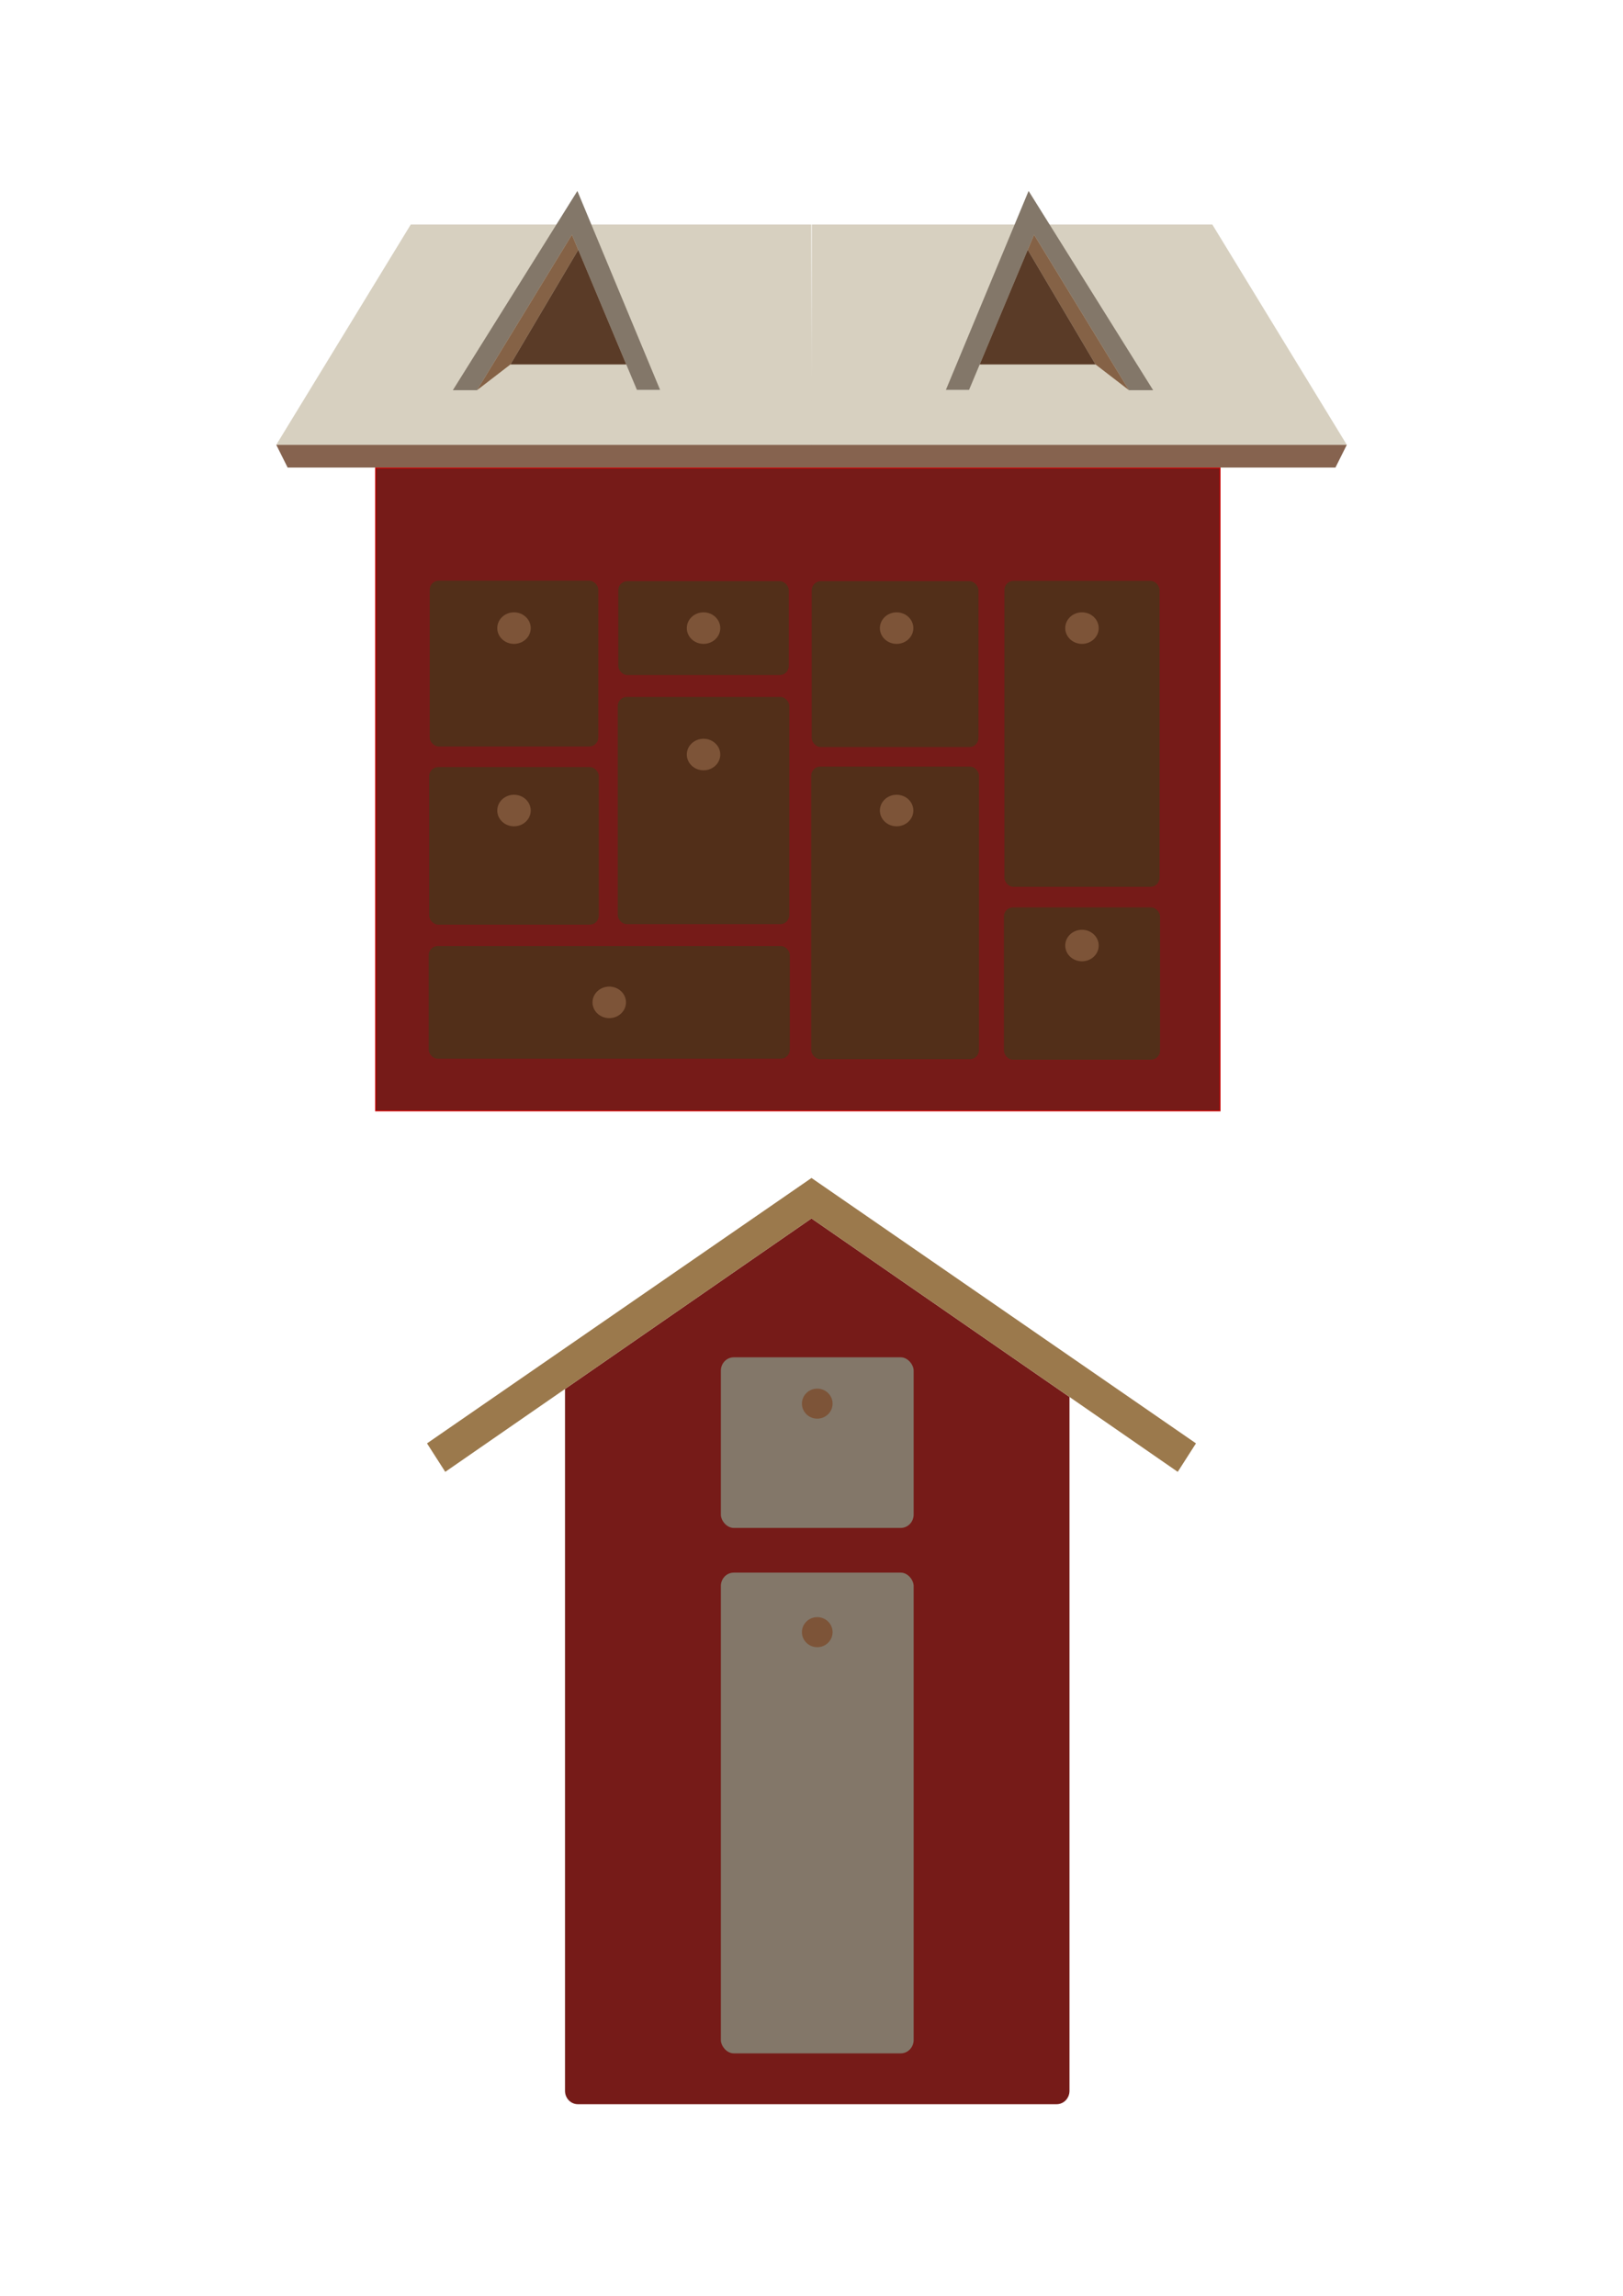 <?xml version="1.0" encoding="UTF-8" standalone="no"?>
<!-- Created with Inkscape (http://www.inkscape.org/) -->

<svg
   width="210mm"
   height="297mm"
   viewBox="0 0 793.701 1122.52"
   version="1.1"
   id="svg1"
   xml:space="preserve"
   inkscape:version="1.4 (86a8ad7, 2024-10-11)"
   sodipodi:docname="Maison_default.svg"
   xmlns:inkscape="http://www.inkscape.org/namespaces/inkscape"
   xmlns:sodipodi="http://sodipodi.sourceforge.net/DTD/sodipodi-0.dtd"
   xmlns="http://www.w3.org/2000/svg"
   xmlns:svg="http://www.w3.org/2000/svg"><sodipodi:namedview
     id="namedview1"
     pagecolor="#ffffff"
     bordercolor="#000000"
     borderopacity="0.25"
     inkscape:showpageshadow="2"
     inkscape:pageopacity="0.0"
     inkscape:pagecheckerboard="0"
     inkscape:deskcolor="#d1d1d1"
     inkscape:document-units="mm"
     inkscape:zoom="0.50835204"
     inkscape:cx="299.98896"
     inkscape:cy="514.4073"
     inkscape:window-width="1920"
     inkscape:window-height="1009"
     inkscape:window-x="-8"
     inkscape:window-y="-8"
     inkscape:window-maximized="1"
     inkscape:current-layer="svg1" /><defs
     id="defs1"><inkscape:path-effect
       effect="bspline"
       id="path-effect9"
       is_visible="true"
       lpeversion="1.3"
       weight="33.333"
       steps="2"
       helper_size="0"
       apply_no_weight="true"
       apply_with_weight="true"
       only_selected="false"
       uniform="false" /></defs><g
     inkscape:groupmode="layer"
     id="layer2"
     inkscape:label="Calque 2"><g
       id="g25"
       transform="matrix(0.64,0,0,0.64,96.822,11.847)"
       inkscape:label="maison face"><rect
         style="fill:#761b18;fill-opacity:1;stroke:#cc0000;stroke-width:0.756;stroke-linecap:round"
         id="rect17"
         width="645.222"
         height="491.052"
         x="135.733"
         y="339.081"
         inkscape:label="mur" /><rect
         style="fill:#522f19;fill-opacity:1;stroke:none;stroke-width:0.756;stroke-linecap:round"
         id="rect1"
         width="128.848"
         height="126.653"
         x="177.043"
         y="425.13"
         ry="6.885" /><rect
         style="fill:#522f19;fill-opacity:1;stroke:none;stroke-width:0.756;stroke-linecap:round"
         id="rect2"
         width="130.323"
         height="71.687"
         x="321.136"
         y="425.508"
         ry="6.885" /><rect
         style="fill:#522f19;fill-opacity:1;stroke:none;stroke-width:0.756;stroke-linecap:round"
         id="rect3"
         width="127.419"
         height="126.71"
         x="468.963"
         y="425.508"
         ry="6.885" /><rect
         style="fill:#522f19;fill-opacity:1;stroke:none;stroke-width:0.756;stroke-linecap:round"
         id="rect4"
         width="118.52"
         height="233.731"
         x="616.207"
         y="425.261"
         ry="6.885" /><rect
         style="fill:#522f19;fill-opacity:1;stroke:none;stroke-width:0.756;stroke-linecap:round"
         id="rect5"
         width="131.079"
         height="173.6"
         x="320.758"
         y="513.916"
         ry="6.885" /><rect
         style="fill:#522f19;fill-opacity:1;stroke:none;stroke-width:0.756;stroke-linecap:round"
         id="rect6"
         width="129.604"
         height="120.374"
         x="176.665"
         y="567.52"
         ry="6.885" /><rect
         style="fill:#522f19;fill-opacity:1;stroke:none;stroke-width:0.756;stroke-linecap:round"
         id="rect7"
         width="275.928"
         height="86.062"
         x="176.287"
         y="704.236"
         ry="6.885" /><rect
         style="fill:#522f19;fill-opacity:1;stroke:none;stroke-width:0.756;stroke-linecap:round"
         id="rect8"
         width="128.174"
         height="223.535"
         x="468.586"
         y="567.142"
         ry="6.885" /><rect
         style="fill:#522f19;fill-opacity:1;stroke:none;stroke-width:0.756;stroke-linecap:round"
         id="rect9"
         width="119.276"
         height="116.325"
         x="615.829"
         y="674.729"
         ry="6.885" /><ellipse
         style="fill:#7d5438;fill-opacity:1;stroke:none;stroke-width:0.756;stroke-linecap:round"
         id="path18"
         cx="386.297"
         cy="461.351"
         rx="12.786"
         ry="12.049" /><ellipse
         style="fill:#7d5438;fill-opacity:1;stroke:none;stroke-width:0.756;stroke-linecap:round"
         id="ellipse18"
         cx="241.467"
         cy="461.351"
         rx="12.786"
         ry="12.049" /><ellipse
         style="fill:#7d5438;fill-opacity:1;stroke:none;stroke-width:0.756;stroke-linecap:round"
         id="ellipse19"
         cx="533.833"
         cy="461.351"
         rx="12.786"
         ry="12.049" /><ellipse
         style="fill:#7d5438;fill-opacity:1;stroke:none;stroke-width:0.756;stroke-linecap:round"
         id="ellipse20"
         cx="675.467"
         cy="461.351"
         rx="12.786"
         ry="12.049" /><ellipse
         style="fill:#7d5438;fill-opacity:1;stroke:none;stroke-width:0.756;stroke-linecap:round"
         id="ellipse21"
         cx="675.467"
         cy="703.858"
         rx="12.786"
         ry="12.049" /><ellipse
         style="fill:#7d5438;fill-opacity:1;stroke:none;stroke-width:0.756;stroke-linecap:round"
         id="ellipse22"
         cx="533.833"
         cy="600.716"
         rx="12.786"
         ry="12.049" /><ellipse
         style="fill:#7d5438;fill-opacity:1;stroke:none;stroke-width:0.756;stroke-linecap:round"
         id="ellipse23"
         cx="386.297"
         cy="557.93"
         rx="12.786"
         ry="12.049" /><ellipse
         style="fill:#7d5438;fill-opacity:1;stroke:none;stroke-width:0.756;stroke-linecap:round"
         id="ellipse24"
         cx="241.467"
         cy="600.716"
         rx="12.786"
         ry="12.049" /><ellipse
         style="fill:#7d5438;fill-opacity:1;stroke:none;stroke-width:0.756;stroke-linecap:round"
         id="ellipse25"
         cx="314.251"
         cy="747.268"
         rx="12.786"
         ry="12.049" /><path
         id="rect15"
         style="display:inline;fill:#86634f;fill-opacity:1;stroke:none;stroke-width:0.756;stroke-linecap:round"
         d="M 59.812,321.316 H 468.963 v 17.387 H 68.506 Z"
         sodipodi:nodetypes="ccccc"
         inkscape:label="bordtoiG" /><path
         id="path17"
         style="display:inline;fill:#86634f;fill-opacity:1;stroke:none;stroke-width:0.756;stroke-linecap:round"
         d="M 877.834,321.316 H 468.683 v 17.387 h 400.458 z"
         sodipodi:nodetypes="ccccc"
         inkscape:transform-center-x="-204.43523"
         inkscape:transform-center-y="90.055623"
         inkscape:label="bordtoitD" /><path
         style="display:inline;fill:#d7d0c0;fill-opacity:1;stroke:none;stroke-width:0.756;stroke-linecap:round"
         d="m 468.586,153.008 0.378,168.308 -409.151,1e-5 102.773,-168.308 z"
         id="path15"
         sodipodi:nodetypes="ccccc"
         inkscape:label="toitG" /><path
         style="display:inline;fill:#d7d0c0;fill-opacity:1;stroke:none;stroke-width:0.756;stroke-linecap:round"
         d="m 469.06,153.008 -0.378,168.308 409.151,1e-5 L 775.061,153.008 Z"
         id="path16"
         sodipodi:nodetypes="ccccc"
         inkscape:transform-center-x="-204.43523"
         inkscape:transform-center-y="-2.7921877"
         inkscape:label="toitD" /><path
         style="fill:#837769;fill-opacity:1;stroke:none;stroke-width:0.756;stroke-linecap:round"
         d="m 194.737,279.587 h 18.452 l 72.538,-118.773 49.67,118.52 h 17.704 l -63.194,-151.962 z"
         id="path9" /><path
         style="fill:#856246;fill-opacity:1;stroke:none;stroke-width:0.756;stroke-linecap:round"
         d="m 213.189,279.587 25.573,-19.678 51.806,-87.545 -4.84,-11.55 z"
         id="path10" /><path
         style="fill:#5a3b27;fill-opacity:1;stroke:none;stroke-width:0.756;stroke-linecap:round"
         d="m 238.762,259.908 h 88.495 l -36.689,-87.545 z"
         id="path11" /><path
         style="fill:#837769;fill-opacity:1;stroke:none;stroke-width:0.756;stroke-linecap:round"
         d="m 729.848,279.587 h -18.452 l -72.538,-118.773 -49.67,118.52 h -17.704 l 63.194,-151.962 z"
         id="path12" /><path
         style="fill:#856246;fill-opacity:1;stroke:none;stroke-width:0.756;stroke-linecap:round"
         d="m 711.396,279.587 -25.573,-19.678 -51.806,-87.545 4.84,-11.55 z"
         id="path13" /><path
         style="fill:#5a3b27;fill-opacity:1;stroke:none;stroke-width:0.756;stroke-linecap:round"
         d="m 685.823,259.908 h -88.495 l 36.689,-87.545 z"
         id="path14" /></g><g
       id="g29"
       inkscape:label="maison profil"
       transform="matrix(0.916,0,0,0.952,12.328,3.529)"><path
         id="rect27"
         style="fill:#761b18;stroke-width:0.756;stroke-linecap:round"
         d="m 419.777,622.08 137.746,91.691 v 356.354 c 0,3.814 -3.071,6.885 -6.885,6.885 H 295.077 c -3.814,0 -6.885,-3.071 -6.885,-6.885 V 709.669 Z"
         sodipodi:nodetypes="ccsssscc" /><rect
         style="fill:#837769;fill-opacity:1;stroke:none;stroke-width:0.756;stroke-linecap:round"
         id="rect25"
         width="102.932"
         height="87.632"
         x="371.391"
         y="693.403"
         ry="6.885" /><ellipse
         style="fill:#7d5438;fill-opacity:1;stroke:none;stroke-width:0.484;stroke-linecap:round"
         id="ellipse25-1"
         cx="422.857"
         cy="717.196"
         rx="8.183"
         ry="7.711" /><rect
         style="fill:#837769;fill-opacity:1;stroke:none;stroke-width:0.756;stroke-linecap:round"
         id="rect26"
         width="102.932"
         height="246.899"
         x="371.391"
         y="803.986"
         ry="6.885" /><ellipse
         style="fill:#7d5438;fill-opacity:1;stroke:none;stroke-width:0.484;stroke-linecap:round"
         id="ellipse26"
         cx="422.857"
         cy="834.566"
         rx="8.183"
         ry="7.711" /><path
         id="rect28"
         style="fill:#9b794c;fill-opacity:1;stroke-width:0.756;stroke-linecap:round"
         d="m 16.25,733.152 -246.399,-0.279 -6.2e-4,17.575 234.886,10e-4 90.646,216.689 16.214,-6.783 z"
         transform="rotate(-33.65)" /></g></g></svg>
